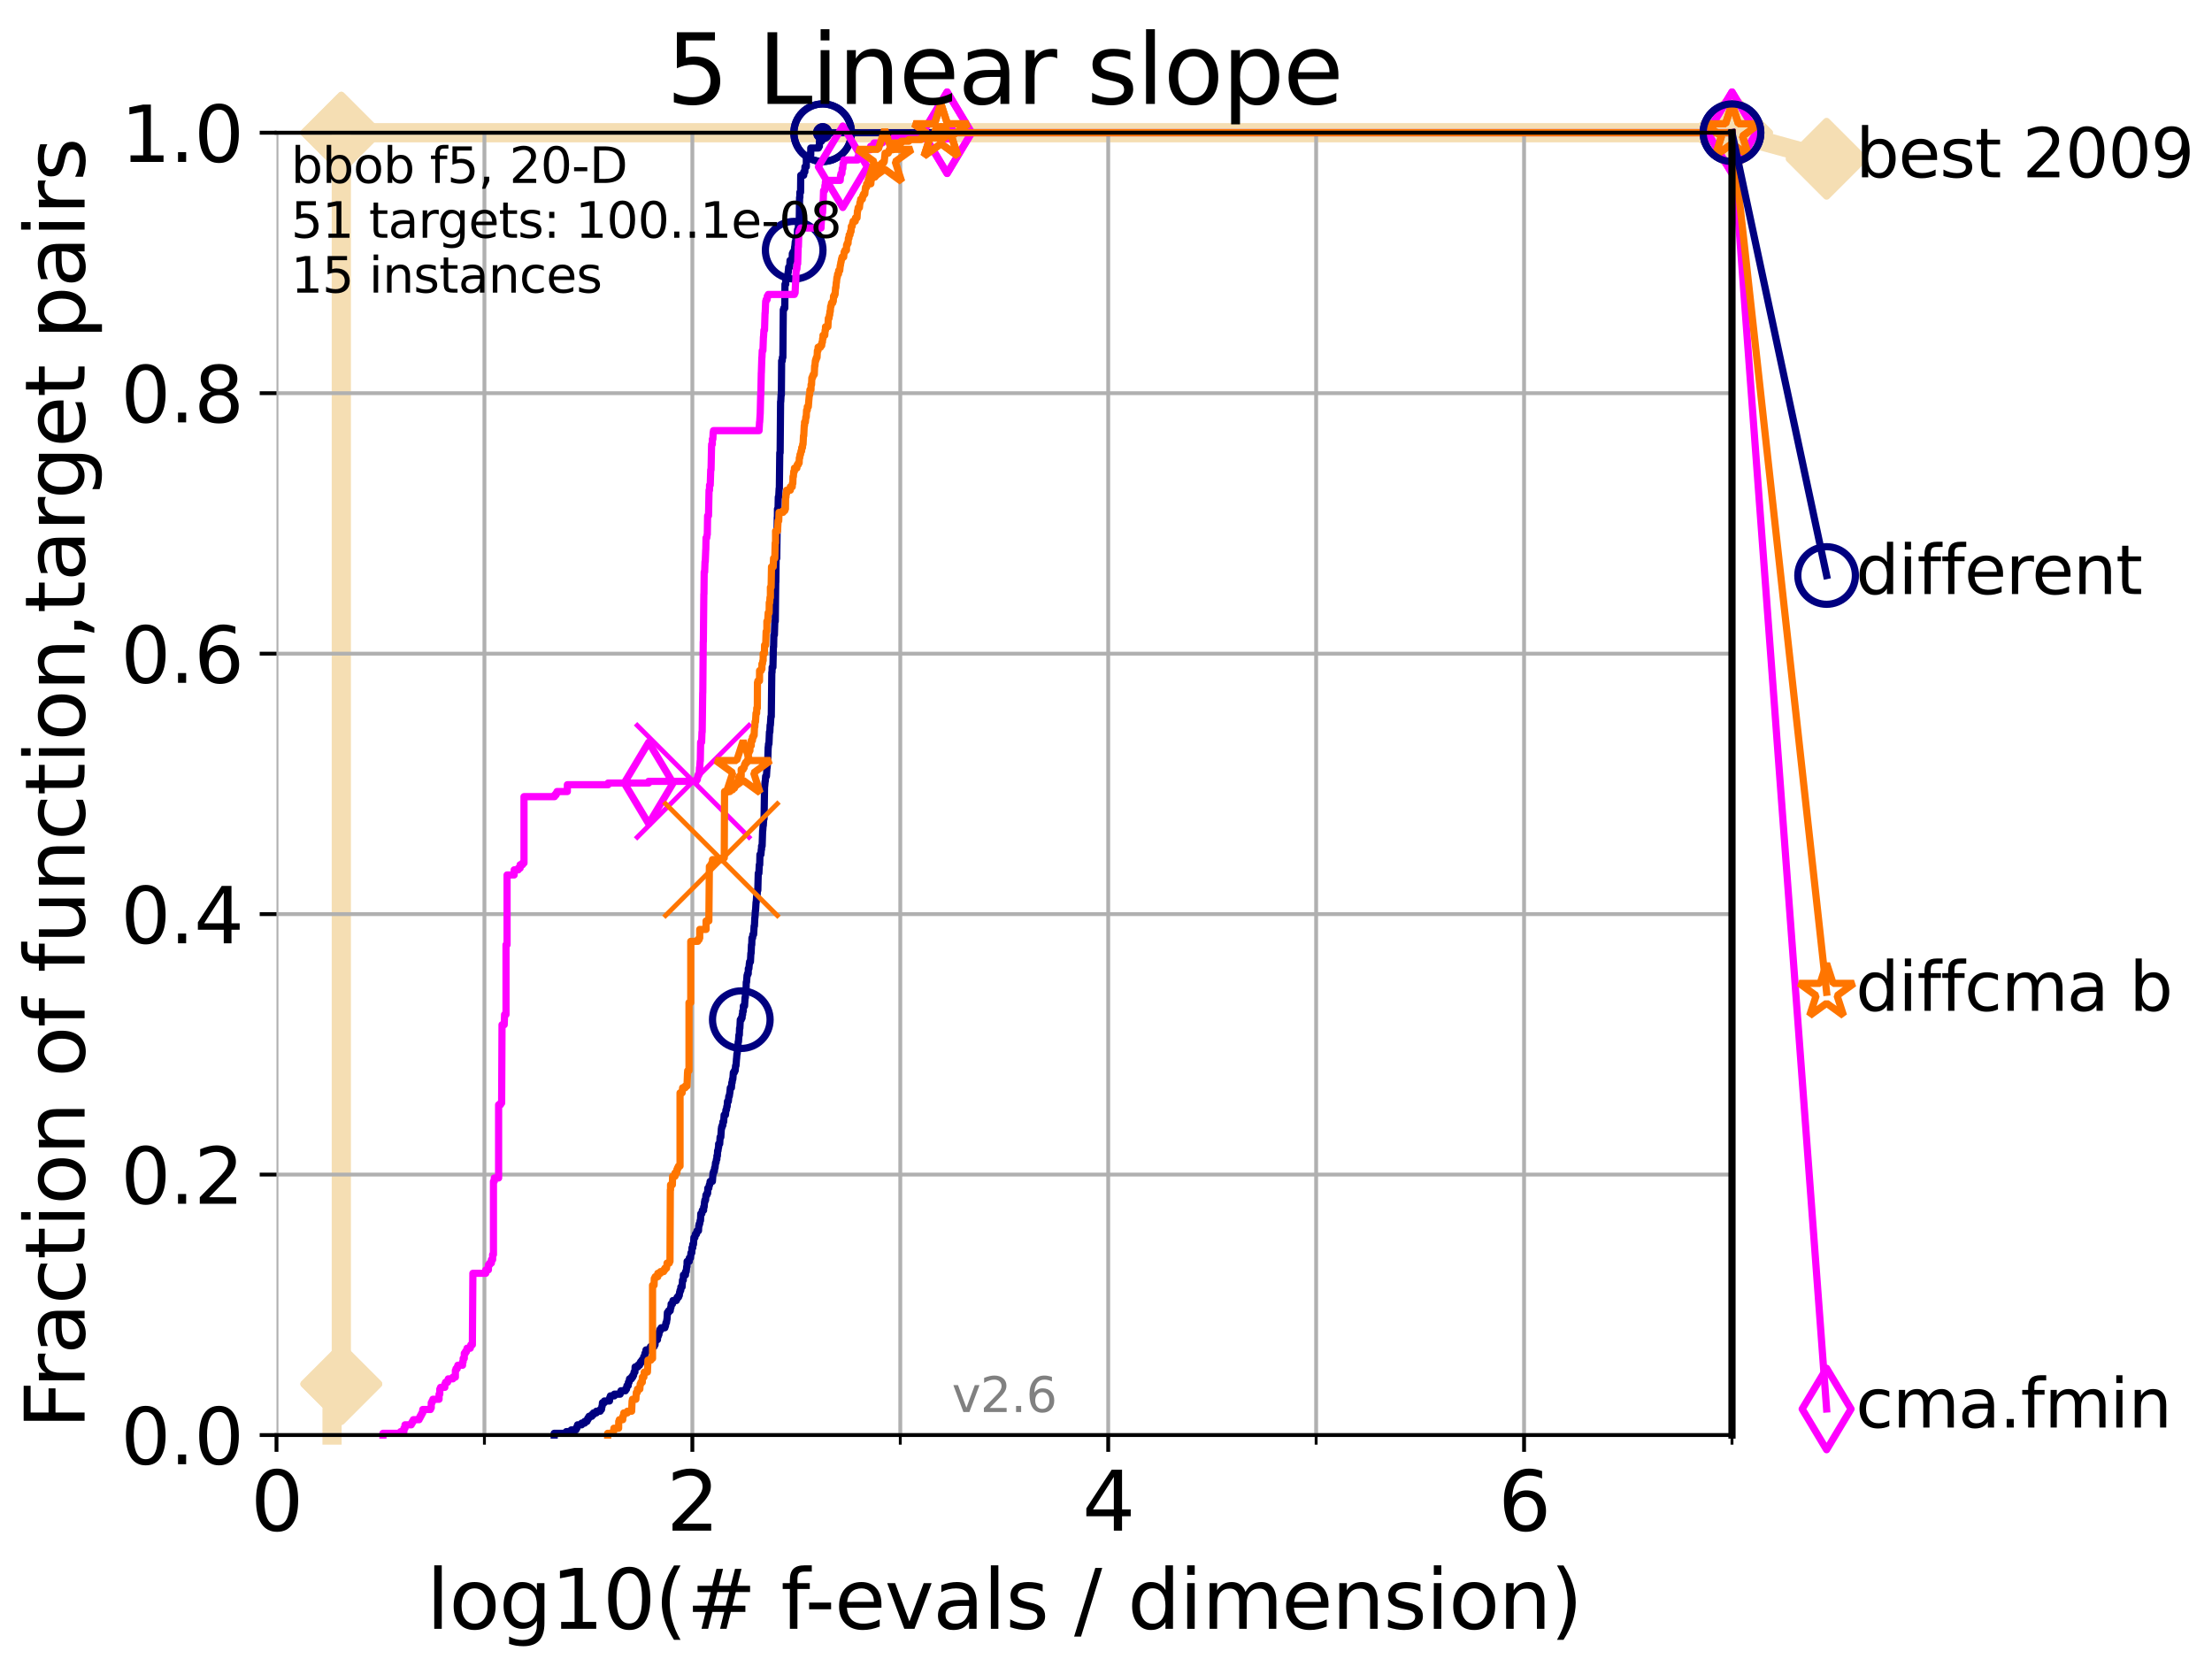 <?xml version="1.0" encoding="utf-8" standalone="no"?>
<!DOCTYPE svg PUBLIC "-//W3C//DTD SVG 1.1//EN"
  "http://www.w3.org/Graphics/SVG/1.1/DTD/svg11.dtd">
<svg height="345.6pt" version="1.1" viewBox="0 0 460.8 345.6" width="460.8pt" xmlns="http://www.w3.org/2000/svg" xmlns:xlink="http://www.w3.org/1999/xlink">
 <defs>
  <style type="text/css">*{stroke-linecap:butt;stroke-linejoin:round;}</style>
 </defs>
 <g id="figure_1">
  <g id="patch_1">
   <path d="M 0 345.6 
L 460.8 345.6 
L 460.8 0 
L 0 0 
z
" style="fill:#ffffff;"/>
  </g>
  <g id="axes_1">
   <g id="patch_2">
    <path d="M 57.6 298.944 
L 360.806 298.944 
L 360.806 27.648 
L 57.6 27.648 
z
" style="fill:#ffffff;"/>
   </g>
   <g id="line2d_1">
    <path d="M 69.173 298.944 
L 69.173 293.624 
L 70.163 293.624 
L 70.163 288.305 
L 71.104 288.305 
L 71.104 27.648 
L 360.806 27.648 
" style="fill:none;stroke:#f5deb3;stroke-linecap:square;stroke-width:4;"/>
   </g>
   <g id="line2d_2">
    <defs>
     <path d="M -0 7.778 
L 7.778 0 
L 0 -7.778 
L -7.778 -0 
z
" id="m1d54fb2514" style="stroke:#f5deb3;stroke-linejoin:miter;stroke-width:1.5;"/>
    </defs>
    <g>
     <use style="fill:#f5deb3;stroke:#f5deb3;stroke-linejoin:miter;stroke-width:1.5;" x="71.104" xlink:href="#m1d54fb2514" y="288.305"/>
     <use style="fill:#f5deb3;stroke:#f5deb3;stroke-linejoin:miter;stroke-width:1.5;" x="71.104" xlink:href="#m1d54fb2514" y="288.305"/>
     <use style="fill:#f5deb3;stroke:#f5deb3;stroke-linejoin:miter;stroke-width:1.5;" x="71.104" xlink:href="#m1d54fb2514" y="27.648"/>
     <use style="fill:#f5deb3;stroke:#f5deb3;stroke-linejoin:miter;stroke-width:1.5;" x="71.104" xlink:href="#m1d54fb2514" y="27.648"/>
     <use style="fill:#f5deb3;stroke:#f5deb3;stroke-linejoin:miter;stroke-width:1.5;" x="360.806" xlink:href="#m1d54fb2514" y="27.648"/>
    </g>
   </g>
   <g id="line2d_3">
    <path style="fill:none;stroke:#f5deb3;stroke-linecap:square;stroke-width:4;"/>
    <g/>
   </g>
   <g id="line2d_4">
    <path d="M 360.806 27.648 
L 380.515 33.074 
" style="fill:none;stroke:#f5deb3;stroke-linecap:square;stroke-width:4;"/>
    <g>
     <use style="fill:#f5deb3;stroke:#f5deb3;stroke-linejoin:miter;stroke-width:1.5;" x="360.806" xlink:href="#m1d54fb2514" y="27.648"/>
     <use style="fill:#f5deb3;stroke:#f5deb3;stroke-linejoin:miter;stroke-width:1.5;" x="380.515" xlink:href="#m1d54fb2514" y="33.074"/>
    </g>
   </g>
   <g id="matplotlib.axis_1">
    <g id="xtick_1">
     <g id="line2d_5">
      <path clip-path="url(#pb0739d1b73)" d="M 57.6 298.944 
L 57.6 27.648 
" style="fill:none;stroke:#b0b0b0;stroke-linecap:square;stroke-width:0.8;"/>
     </g>
     <g id="line2d_6">
      <defs>
       <path d="M 0 0 
L 0 3.5 
" id="m2a1baece5d" style="stroke:#000000;stroke-width:0.8;"/>
      </defs>
      <g>
       <use style="stroke:#000000;stroke-width:0.8;" x="57.6" xlink:href="#m2a1baece5d" y="298.944"/>
      </g>
     </g>
     <g id="text_1">
      <!-- 0 -->
      <g transform="translate(52.192 318.861)scale(0.17 -0.17)">
       <defs>
        <path d="M 2034 4250 
Q 1547 4250 1301 3770 
Q 1056 3291 1056 2328 
Q 1056 1369 1301 889 
Q 1547 409 2034 409 
Q 2525 409 2770 889 
Q 3016 1369 3016 2328 
Q 3016 3291 2770 3770 
Q 2525 4250 2034 4250 
z
M 2034 4750 
Q 2819 4750 3233 4129 
Q 3647 3509 3647 2328 
Q 3647 1150 3233 529 
Q 2819 -91 2034 -91 
Q 1250 -91 836 529 
Q 422 1150 422 2328 
Q 422 3509 836 4129 
Q 1250 4750 2034 4750 
z
" id="DejaVuSans-30" transform="scale(0.016)"/>
       </defs>
       <use xlink:href="#DejaVuSans-30"/>
      </g>
     </g>
    </g>
    <g id="xtick_2">
     <g id="line2d_7">
      <path clip-path="url(#pb0739d1b73)" d="M 144.23 298.944 
L 144.23 27.648 
" style="fill:none;stroke:#b0b0b0;stroke-linecap:square;stroke-width:0.8;"/>
     </g>
     <g id="line2d_8">
      <g>
       <use style="stroke:#000000;stroke-width:0.8;" x="144.23" xlink:href="#m2a1baece5d" y="298.944"/>
      </g>
     </g>
     <g id="text_2">
      <!-- 2 -->
      <g transform="translate(138.822 318.861)scale(0.17 -0.17)">
       <defs>
        <path d="M 1228 531 
L 3431 531 
L 3431 0 
L 469 0 
L 469 531 
Q 828 903 1448 1529 
Q 2069 2156 2228 2338 
Q 2531 2678 2651 2914 
Q 2772 3150 2772 3378 
Q 2772 3750 2511 3984 
Q 2250 4219 1831 4219 
Q 1534 4219 1204 4116 
Q 875 4013 500 3803 
L 500 4441 
Q 881 4594 1212 4672 
Q 1544 4750 1819 4750 
Q 2544 4750 2975 4387 
Q 3406 4025 3406 3419 
Q 3406 3131 3298 2873 
Q 3191 2616 2906 2266 
Q 2828 2175 2409 1742 
Q 1991 1309 1228 531 
z
" id="DejaVuSans-32" transform="scale(0.016)"/>
       </defs>
       <use xlink:href="#DejaVuSans-32"/>
      </g>
     </g>
    </g>
    <g id="xtick_3">
     <g id="line2d_9">
      <path clip-path="url(#pb0739d1b73)" d="M 230.861 298.944 
L 230.861 27.648 
" style="fill:none;stroke:#b0b0b0;stroke-linecap:square;stroke-width:0.8;"/>
     </g>
     <g id="line2d_10">
      <g>
       <use style="stroke:#000000;stroke-width:0.8;" x="230.861" xlink:href="#m2a1baece5d" y="298.944"/>
      </g>
     </g>
     <g id="text_3">
      <!-- 4 -->
      <g transform="translate(225.453 318.861)scale(0.17 -0.17)">
       <defs>
        <path d="M 2419 4116 
L 825 1625 
L 2419 1625 
L 2419 4116 
z
M 2253 4666 
L 3047 4666 
L 3047 1625 
L 3713 1625 
L 3713 1100 
L 3047 1100 
L 3047 0 
L 2419 0 
L 2419 1100 
L 313 1100 
L 313 1709 
L 2253 4666 
z
" id="DejaVuSans-34" transform="scale(0.016)"/>
       </defs>
       <use xlink:href="#DejaVuSans-34"/>
      </g>
     </g>
    </g>
    <g id="xtick_4">
     <g id="line2d_11">
      <path clip-path="url(#pb0739d1b73)" d="M 317.491 298.944 
L 317.491 27.648 
" style="fill:none;stroke:#b0b0b0;stroke-linecap:square;stroke-width:0.8;"/>
     </g>
     <g id="line2d_12">
      <g>
       <use style="stroke:#000000;stroke-width:0.8;" x="317.491" xlink:href="#m2a1baece5d" y="298.944"/>
      </g>
     </g>
     <g id="text_4">
      <!-- 6 -->
      <g transform="translate(312.083 318.861)scale(0.17 -0.17)">
       <defs>
        <path d="M 2113 2584 
Q 1688 2584 1439 2293 
Q 1191 2003 1191 1497 
Q 1191 994 1439 701 
Q 1688 409 2113 409 
Q 2538 409 2786 701 
Q 3034 994 3034 1497 
Q 3034 2003 2786 2293 
Q 2538 2584 2113 2584 
z
M 3366 4563 
L 3366 3988 
Q 3128 4100 2886 4159 
Q 2644 4219 2406 4219 
Q 1781 4219 1451 3797 
Q 1122 3375 1075 2522 
Q 1259 2794 1537 2939 
Q 1816 3084 2150 3084 
Q 2853 3084 3261 2657 
Q 3669 2231 3669 1497 
Q 3669 778 3244 343 
Q 2819 -91 2113 -91 
Q 1303 -91 875 529 
Q 447 1150 447 2328 
Q 447 3434 972 4092 
Q 1497 4750 2381 4750 
Q 2619 4750 2861 4703 
Q 3103 4656 3366 4563 
z
" id="DejaVuSans-36" transform="scale(0.016)"/>
       </defs>
       <use xlink:href="#DejaVuSans-36"/>
      </g>
     </g>
    </g>
    <g id="xtick_5">
     <g id="line2d_13">
      <path clip-path="url(#pb0739d1b73)" d="M 100.915 298.944 
L 100.915 27.648 
" style="fill:none;stroke:#b0b0b0;stroke-linecap:square;stroke-width:0.8;"/>
     </g>
     <g id="line2d_14">
      <defs>
       <path d="M 0 0 
L 0 2 
" id="maed637f916" style="stroke:#000000;stroke-width:0.6;"/>
      </defs>
      <g>
       <use style="stroke:#000000;stroke-width:0.6;" x="100.915" xlink:href="#maed637f916" y="298.944"/>
      </g>
     </g>
    </g>
    <g id="xtick_6">
     <g id="line2d_15">
      <path clip-path="url(#pb0739d1b73)" d="M 187.546 298.944 
L 187.546 27.648 
" style="fill:none;stroke:#b0b0b0;stroke-linecap:square;stroke-width:0.8;"/>
     </g>
     <g id="line2d_16">
      <g>
       <use style="stroke:#000000;stroke-width:0.6;" x="187.546" xlink:href="#maed637f916" y="298.944"/>
      </g>
     </g>
    </g>
    <g id="xtick_7">
     <g id="line2d_17">
      <path clip-path="url(#pb0739d1b73)" d="M 274.176 298.944 
L 274.176 27.648 
" style="fill:none;stroke:#b0b0b0;stroke-linecap:square;stroke-width:0.8;"/>
     </g>
     <g id="line2d_18">
      <g>
       <use style="stroke:#000000;stroke-width:0.6;" x="274.176" xlink:href="#maed637f916" y="298.944"/>
      </g>
     </g>
    </g>
    <g id="xtick_8">
     <g id="line2d_19">
      <path clip-path="url(#pb0739d1b73)" d="M 360.806 298.944 
L 360.806 27.648 
" style="fill:none;stroke:#b0b0b0;stroke-linecap:square;stroke-width:0.8;"/>
     </g>
     <g id="line2d_20">
      <g>
       <use style="stroke:#000000;stroke-width:0.6;" x="360.806" xlink:href="#maed637f916" y="298.944"/>
      </g>
     </g>
    </g>
    <g id="text_5">
     <!-- log10(# f-evals / dimension) -->
     <g transform="translate(88.823 339.314)scale(0.17 -0.17)">
      <defs>
       <path d="M 603 4863 
L 1178 4863 
L 1178 0 
L 603 0 
L 603 4863 
z
" id="DejaVuSans-6c" transform="scale(0.016)"/>
       <path d="M 1959 3097 
Q 1497 3097 1228 2736 
Q 959 2375 959 1747 
Q 959 1119 1226 758 
Q 1494 397 1959 397 
Q 2419 397 2687 759 
Q 2956 1122 2956 1747 
Q 2956 2369 2687 2733 
Q 2419 3097 1959 3097 
z
M 1959 3584 
Q 2709 3584 3137 3096 
Q 3566 2609 3566 1747 
Q 3566 888 3137 398 
Q 2709 -91 1959 -91 
Q 1206 -91 779 398 
Q 353 888 353 1747 
Q 353 2609 779 3096 
Q 1206 3584 1959 3584 
z
" id="DejaVuSans-6f" transform="scale(0.016)"/>
       <path d="M 2906 1791 
Q 2906 2416 2648 2759 
Q 2391 3103 1925 3103 
Q 1463 3103 1205 2759 
Q 947 2416 947 1791 
Q 947 1169 1205 825 
Q 1463 481 1925 481 
Q 2391 481 2648 825 
Q 2906 1169 2906 1791 
z
M 3481 434 
Q 3481 -459 3084 -895 
Q 2688 -1331 1869 -1331 
Q 1566 -1331 1297 -1286 
Q 1028 -1241 775 -1147 
L 775 -588 
Q 1028 -725 1275 -790 
Q 1522 -856 1778 -856 
Q 2344 -856 2625 -561 
Q 2906 -266 2906 331 
L 2906 616 
Q 2728 306 2450 153 
Q 2172 0 1784 0 
Q 1141 0 747 490 
Q 353 981 353 1791 
Q 353 2603 747 3093 
Q 1141 3584 1784 3584 
Q 2172 3584 2450 3431 
Q 2728 3278 2906 2969 
L 2906 3500 
L 3481 3500 
L 3481 434 
z
" id="DejaVuSans-67" transform="scale(0.016)"/>
       <path d="M 794 531 
L 1825 531 
L 1825 4091 
L 703 3866 
L 703 4441 
L 1819 4666 
L 2450 4666 
L 2450 531 
L 3481 531 
L 3481 0 
L 794 0 
L 794 531 
z
" id="DejaVuSans-31" transform="scale(0.016)"/>
       <path d="M 1984 4856 
Q 1566 4138 1362 3434 
Q 1159 2731 1159 2009 
Q 1159 1288 1364 580 
Q 1569 -128 1984 -844 
L 1484 -844 
Q 1016 -109 783 600 
Q 550 1309 550 2009 
Q 550 2706 781 3412 
Q 1013 4119 1484 4856 
L 1984 4856 
z
" id="DejaVuSans-28" transform="scale(0.016)"/>
       <path d="M 3272 2816 
L 2363 2816 
L 2100 1772 
L 3016 1772 
L 3272 2816 
z
M 2803 4594 
L 2478 3297 
L 3391 3297 
L 3719 4594 
L 4219 4594 
L 3897 3297 
L 4872 3297 
L 4872 2816 
L 3775 2816 
L 3519 1772 
L 4513 1772 
L 4513 1294 
L 3397 1294 
L 3072 0 
L 2572 0 
L 2894 1294 
L 1978 1294 
L 1656 0 
L 1153 0 
L 1478 1294 
L 494 1294 
L 494 1772 
L 1594 1772 
L 1856 2816 
L 850 2816 
L 850 3297 
L 1978 3297 
L 2297 4594 
L 2803 4594 
z
" id="DejaVuSans-23" transform="scale(0.016)"/>
       <path id="DejaVuSans-20" transform="scale(0.016)"/>
       <path d="M 2375 4863 
L 2375 4384 
L 1825 4384 
Q 1516 4384 1395 4259 
Q 1275 4134 1275 3809 
L 1275 3500 
L 2222 3500 
L 2222 3053 
L 1275 3053 
L 1275 0 
L 697 0 
L 697 3053 
L 147 3053 
L 147 3500 
L 697 3500 
L 697 3744 
Q 697 4328 969 4595 
Q 1241 4863 1831 4863 
L 2375 4863 
z
" id="DejaVuSans-66" transform="scale(0.016)"/>
       <path d="M 313 2009 
L 1997 2009 
L 1997 1497 
L 313 1497 
L 313 2009 
z
" id="DejaVuSans-2d" transform="scale(0.016)"/>
       <path d="M 3597 1894 
L 3597 1613 
L 953 1613 
Q 991 1019 1311 708 
Q 1631 397 2203 397 
Q 2534 397 2845 478 
Q 3156 559 3463 722 
L 3463 178 
Q 3153 47 2828 -22 
Q 2503 -91 2169 -91 
Q 1331 -91 842 396 
Q 353 884 353 1716 
Q 353 2575 817 3079 
Q 1281 3584 2069 3584 
Q 2775 3584 3186 3129 
Q 3597 2675 3597 1894 
z
M 3022 2063 
Q 3016 2534 2758 2815 
Q 2500 3097 2075 3097 
Q 1594 3097 1305 2825 
Q 1016 2553 972 2059 
L 3022 2063 
z
" id="DejaVuSans-65" transform="scale(0.016)"/>
       <path d="M 191 3500 
L 800 3500 
L 1894 563 
L 2988 3500 
L 3597 3500 
L 2284 0 
L 1503 0 
L 191 3500 
z
" id="DejaVuSans-76" transform="scale(0.016)"/>
       <path d="M 2194 1759 
Q 1497 1759 1228 1600 
Q 959 1441 959 1056 
Q 959 750 1161 570 
Q 1363 391 1709 391 
Q 2188 391 2477 730 
Q 2766 1069 2766 1631 
L 2766 1759 
L 2194 1759 
z
M 3341 1997 
L 3341 0 
L 2766 0 
L 2766 531 
Q 2569 213 2275 61 
Q 1981 -91 1556 -91 
Q 1019 -91 701 211 
Q 384 513 384 1019 
Q 384 1609 779 1909 
Q 1175 2209 1959 2209 
L 2766 2209 
L 2766 2266 
Q 2766 2663 2505 2880 
Q 2244 3097 1772 3097 
Q 1472 3097 1187 3025 
Q 903 2953 641 2809 
L 641 3341 
Q 956 3463 1253 3523 
Q 1550 3584 1831 3584 
Q 2591 3584 2966 3190 
Q 3341 2797 3341 1997 
z
" id="DejaVuSans-61" transform="scale(0.016)"/>
       <path d="M 2834 3397 
L 2834 2853 
Q 2591 2978 2328 3040 
Q 2066 3103 1784 3103 
Q 1356 3103 1142 2972 
Q 928 2841 928 2578 
Q 928 2378 1081 2264 
Q 1234 2150 1697 2047 
L 1894 2003 
Q 2506 1872 2764 1633 
Q 3022 1394 3022 966 
Q 3022 478 2636 193 
Q 2250 -91 1575 -91 
Q 1294 -91 989 -36 
Q 684 19 347 128 
L 347 722 
Q 666 556 975 473 
Q 1284 391 1588 391 
Q 1994 391 2212 530 
Q 2431 669 2431 922 
Q 2431 1156 2273 1281 
Q 2116 1406 1581 1522 
L 1381 1569 
Q 847 1681 609 1914 
Q 372 2147 372 2553 
Q 372 3047 722 3315 
Q 1072 3584 1716 3584 
Q 2034 3584 2315 3537 
Q 2597 3491 2834 3397 
z
" id="DejaVuSans-73" transform="scale(0.016)"/>
       <path d="M 1625 4666 
L 2156 4666 
L 531 -594 
L 0 -594 
L 1625 4666 
z
" id="DejaVuSans-2f" transform="scale(0.016)"/>
       <path d="M 2906 2969 
L 2906 4863 
L 3481 4863 
L 3481 0 
L 2906 0 
L 2906 525 
Q 2725 213 2448 61 
Q 2172 -91 1784 -91 
Q 1150 -91 751 415 
Q 353 922 353 1747 
Q 353 2572 751 3078 
Q 1150 3584 1784 3584 
Q 2172 3584 2448 3432 
Q 2725 3281 2906 2969 
z
M 947 1747 
Q 947 1113 1208 752 
Q 1469 391 1925 391 
Q 2381 391 2643 752 
Q 2906 1113 2906 1747 
Q 2906 2381 2643 2742 
Q 2381 3103 1925 3103 
Q 1469 3103 1208 2742 
Q 947 2381 947 1747 
z
" id="DejaVuSans-64" transform="scale(0.016)"/>
       <path d="M 603 3500 
L 1178 3500 
L 1178 0 
L 603 0 
L 603 3500 
z
M 603 4863 
L 1178 4863 
L 1178 4134 
L 603 4134 
L 603 4863 
z
" id="DejaVuSans-69" transform="scale(0.016)"/>
       <path d="M 3328 2828 
Q 3544 3216 3844 3400 
Q 4144 3584 4550 3584 
Q 5097 3584 5394 3201 
Q 5691 2819 5691 2113 
L 5691 0 
L 5113 0 
L 5113 2094 
Q 5113 2597 4934 2840 
Q 4756 3084 4391 3084 
Q 3944 3084 3684 2787 
Q 3425 2491 3425 1978 
L 3425 0 
L 2847 0 
L 2847 2094 
Q 2847 2600 2669 2842 
Q 2491 3084 2119 3084 
Q 1678 3084 1418 2786 
Q 1159 2488 1159 1978 
L 1159 0 
L 581 0 
L 581 3500 
L 1159 3500 
L 1159 2956 
Q 1356 3278 1631 3431 
Q 1906 3584 2284 3584 
Q 2666 3584 2933 3390 
Q 3200 3197 3328 2828 
z
" id="DejaVuSans-6d" transform="scale(0.016)"/>
       <path d="M 3513 2113 
L 3513 0 
L 2938 0 
L 2938 2094 
Q 2938 2591 2744 2837 
Q 2550 3084 2163 3084 
Q 1697 3084 1428 2787 
Q 1159 2491 1159 1978 
L 1159 0 
L 581 0 
L 581 3500 
L 1159 3500 
L 1159 2956 
Q 1366 3272 1645 3428 
Q 1925 3584 2291 3584 
Q 2894 3584 3203 3211 
Q 3513 2838 3513 2113 
z
" id="DejaVuSans-6e" transform="scale(0.016)"/>
       <path d="M 513 4856 
L 1013 4856 
Q 1481 4119 1714 3412 
Q 1947 2706 1947 2009 
Q 1947 1309 1714 600 
Q 1481 -109 1013 -844 
L 513 -844 
Q 928 -128 1133 580 
Q 1338 1288 1338 2009 
Q 1338 2731 1133 3434 
Q 928 4138 513 4856 
z
" id="DejaVuSans-29" transform="scale(0.016)"/>
      </defs>
      <use xlink:href="#DejaVuSans-6c"/>
      <use x="27.783" xlink:href="#DejaVuSans-6f"/>
      <use x="88.965" xlink:href="#DejaVuSans-67"/>
      <use x="152.441" xlink:href="#DejaVuSans-31"/>
      <use x="216.064" xlink:href="#DejaVuSans-30"/>
      <use x="279.688" xlink:href="#DejaVuSans-28"/>
      <use x="318.701" xlink:href="#DejaVuSans-23"/>
      <use x="402.49" xlink:href="#DejaVuSans-20"/>
      <use x="434.277" xlink:href="#DejaVuSans-66"/>
      <use x="463.982" xlink:href="#DejaVuSans-2d"/>
      <use x="500.066" xlink:href="#DejaVuSans-65"/>
      <use x="561.59" xlink:href="#DejaVuSans-76"/>
      <use x="620.77" xlink:href="#DejaVuSans-61"/>
      <use x="682.049" xlink:href="#DejaVuSans-6c"/>
      <use x="709.832" xlink:href="#DejaVuSans-73"/>
      <use x="761.932" xlink:href="#DejaVuSans-20"/>
      <use x="793.719" xlink:href="#DejaVuSans-2f"/>
      <use x="827.41" xlink:href="#DejaVuSans-20"/>
      <use x="859.197" xlink:href="#DejaVuSans-64"/>
      <use x="922.674" xlink:href="#DejaVuSans-69"/>
      <use x="950.457" xlink:href="#DejaVuSans-6d"/>
      <use x="1047.869" xlink:href="#DejaVuSans-65"/>
      <use x="1109.393" xlink:href="#DejaVuSans-6e"/>
      <use x="1172.771" xlink:href="#DejaVuSans-73"/>
      <use x="1224.871" xlink:href="#DejaVuSans-69"/>
      <use x="1252.654" xlink:href="#DejaVuSans-6f"/>
      <use x="1313.836" xlink:href="#DejaVuSans-6e"/>
      <use x="1377.215" xlink:href="#DejaVuSans-29"/>
     </g>
    </g>
   </g>
   <g id="matplotlib.axis_2">
    <g id="ytick_1">
     <g id="line2d_21">
      <path clip-path="url(#pb0739d1b73)" d="M 57.6 298.944 
L 360.806 298.944 
" style="fill:none;stroke:#b0b0b0;stroke-linecap:square;stroke-width:0.8;"/>
     </g>
     <g id="line2d_22">
      <defs>
       <path d="M 0 0 
L -3.5 0 
" id="m7d38db6673" style="stroke:#000000;stroke-width:0.8;"/>
      </defs>
      <g>
       <use style="stroke:#000000;stroke-width:0.8;" x="57.6" xlink:href="#m7d38db6673" y="298.944"/>
      </g>
     </g>
     <g id="text_6">
      <!-- 0.0 -->
      <g transform="translate(25.155 305.023)scale(0.16 -0.16)">
       <defs>
        <path d="M 684 794 
L 1344 794 
L 1344 0 
L 684 0 
L 684 794 
z
" id="DejaVuSans-2e" transform="scale(0.016)"/>
       </defs>
       <use xlink:href="#DejaVuSans-30"/>
       <use x="63.623" xlink:href="#DejaVuSans-2e"/>
       <use x="95.41" xlink:href="#DejaVuSans-30"/>
      </g>
     </g>
    </g>
    <g id="ytick_2">
     <g id="line2d_23">
      <path clip-path="url(#pb0739d1b73)" d="M 57.6 244.685 
L 360.806 244.685 
" style="fill:none;stroke:#b0b0b0;stroke-linecap:square;stroke-width:0.8;"/>
     </g>
     <g id="line2d_24">
      <g>
       <use style="stroke:#000000;stroke-width:0.8;" x="57.6" xlink:href="#m7d38db6673" y="244.685"/>
      </g>
     </g>
     <g id="text_7">
      <!-- 0.2 -->
      <g transform="translate(25.155 250.764)scale(0.16 -0.16)">
       <use xlink:href="#DejaVuSans-30"/>
       <use x="63.623" xlink:href="#DejaVuSans-2e"/>
       <use x="95.41" xlink:href="#DejaVuSans-32"/>
      </g>
     </g>
    </g>
    <g id="ytick_3">
     <g id="line2d_25">
      <path clip-path="url(#pb0739d1b73)" d="M 57.6 190.426 
L 360.806 190.426 
" style="fill:none;stroke:#b0b0b0;stroke-linecap:square;stroke-width:0.8;"/>
     </g>
     <g id="line2d_26">
      <g>
       <use style="stroke:#000000;stroke-width:0.8;" x="57.6" xlink:href="#m7d38db6673" y="190.426"/>
      </g>
     </g>
     <g id="text_8">
      <!-- 0.4 -->
      <g transform="translate(25.155 196.504)scale(0.16 -0.16)">
       <use xlink:href="#DejaVuSans-30"/>
       <use x="63.623" xlink:href="#DejaVuSans-2e"/>
       <use x="95.41" xlink:href="#DejaVuSans-34"/>
      </g>
     </g>
    </g>
    <g id="ytick_4">
     <g id="line2d_27">
      <path clip-path="url(#pb0739d1b73)" d="M 57.6 136.166 
L 360.806 136.166 
" style="fill:none;stroke:#b0b0b0;stroke-linecap:square;stroke-width:0.8;"/>
     </g>
     <g id="line2d_28">
      <g>
       <use style="stroke:#000000;stroke-width:0.8;" x="57.6" xlink:href="#m7d38db6673" y="136.166"/>
      </g>
     </g>
     <g id="text_9">
      <!-- 0.6 -->
      <g transform="translate(25.155 142.245)scale(0.16 -0.16)">
       <use xlink:href="#DejaVuSans-30"/>
       <use x="63.623" xlink:href="#DejaVuSans-2e"/>
       <use x="95.41" xlink:href="#DejaVuSans-36"/>
      </g>
     </g>
    </g>
    <g id="ytick_5">
     <g id="line2d_29">
      <path clip-path="url(#pb0739d1b73)" d="M 57.6 81.907 
L 360.806 81.907 
" style="fill:none;stroke:#b0b0b0;stroke-linecap:square;stroke-width:0.8;"/>
     </g>
     <g id="line2d_30">
      <g>
       <use style="stroke:#000000;stroke-width:0.8;" x="57.6" xlink:href="#m7d38db6673" y="81.907"/>
      </g>
     </g>
     <g id="text_10">
      <!-- 0.8 -->
      <g transform="translate(25.155 87.986)scale(0.16 -0.16)">
       <defs>
        <path d="M 2034 2216 
Q 1584 2216 1326 1975 
Q 1069 1734 1069 1313 
Q 1069 891 1326 650 
Q 1584 409 2034 409 
Q 2484 409 2743 651 
Q 3003 894 3003 1313 
Q 3003 1734 2745 1975 
Q 2488 2216 2034 2216 
z
M 1403 2484 
Q 997 2584 770 2862 
Q 544 3141 544 3541 
Q 544 4100 942 4425 
Q 1341 4750 2034 4750 
Q 2731 4750 3128 4425 
Q 3525 4100 3525 3541 
Q 3525 3141 3298 2862 
Q 3072 2584 2669 2484 
Q 3125 2378 3379 2068 
Q 3634 1759 3634 1313 
Q 3634 634 3220 271 
Q 2806 -91 2034 -91 
Q 1263 -91 848 271 
Q 434 634 434 1313 
Q 434 1759 690 2068 
Q 947 2378 1403 2484 
z
M 1172 3481 
Q 1172 3119 1398 2916 
Q 1625 2713 2034 2713 
Q 2441 2713 2670 2916 
Q 2900 3119 2900 3481 
Q 2900 3844 2670 4047 
Q 2441 4250 2034 4250 
Q 1625 4250 1398 4047 
Q 1172 3844 1172 3481 
z
" id="DejaVuSans-38" transform="scale(0.016)"/>
       </defs>
       <use xlink:href="#DejaVuSans-30"/>
       <use x="63.623" xlink:href="#DejaVuSans-2e"/>
       <use x="95.41" xlink:href="#DejaVuSans-38"/>
      </g>
     </g>
    </g>
    <g id="ytick_6">
     <g id="line2d_31">
      <path clip-path="url(#pb0739d1b73)" d="M 57.6 27.648 
L 360.806 27.648 
" style="fill:none;stroke:#b0b0b0;stroke-linecap:square;stroke-width:0.8;"/>
     </g>
     <g id="line2d_32">
      <g>
       <use style="stroke:#000000;stroke-width:0.8;" x="57.6" xlink:href="#m7d38db6673" y="27.648"/>
      </g>
     </g>
     <g id="text_11">
      <!-- 1.0 -->
      <g transform="translate(25.155 33.727)scale(0.16 -0.16)">
       <use xlink:href="#DejaVuSans-31"/>
       <use x="63.623" xlink:href="#DejaVuSans-2e"/>
       <use x="95.41" xlink:href="#DejaVuSans-30"/>
      </g>
     </g>
    </g>
    <g id="text_12">
     <!-- Fraction of function,target pairs -->
     <g transform="translate(17.62 297.681)rotate(-90)scale(0.17 -0.17)">
      <defs>
       <path d="M 628 4666 
L 3309 4666 
L 3309 4134 
L 1259 4134 
L 1259 2759 
L 3109 2759 
L 3109 2228 
L 1259 2228 
L 1259 0 
L 628 0 
L 628 4666 
z
" id="DejaVuSans-46" transform="scale(0.016)"/>
       <path d="M 2631 2963 
Q 2534 3019 2420 3045 
Q 2306 3072 2169 3072 
Q 1681 3072 1420 2755 
Q 1159 2438 1159 1844 
L 1159 0 
L 581 0 
L 581 3500 
L 1159 3500 
L 1159 2956 
Q 1341 3275 1631 3429 
Q 1922 3584 2338 3584 
Q 2397 3584 2469 3576 
Q 2541 3569 2628 3553 
L 2631 2963 
z
" id="DejaVuSans-72" transform="scale(0.016)"/>
       <path d="M 3122 3366 
L 3122 2828 
Q 2878 2963 2633 3030 
Q 2388 3097 2138 3097 
Q 1578 3097 1268 2742 
Q 959 2388 959 1747 
Q 959 1106 1268 751 
Q 1578 397 2138 397 
Q 2388 397 2633 464 
Q 2878 531 3122 666 
L 3122 134 
Q 2881 22 2623 -34 
Q 2366 -91 2075 -91 
Q 1284 -91 818 406 
Q 353 903 353 1747 
Q 353 2603 823 3093 
Q 1294 3584 2113 3584 
Q 2378 3584 2631 3529 
Q 2884 3475 3122 3366 
z
" id="DejaVuSans-63" transform="scale(0.016)"/>
       <path d="M 1172 4494 
L 1172 3500 
L 2356 3500 
L 2356 3053 
L 1172 3053 
L 1172 1153 
Q 1172 725 1289 603 
Q 1406 481 1766 481 
L 2356 481 
L 2356 0 
L 1766 0 
Q 1100 0 847 248 
Q 594 497 594 1153 
L 594 3053 
L 172 3053 
L 172 3500 
L 594 3500 
L 594 4494 
L 1172 4494 
z
" id="DejaVuSans-74" transform="scale(0.016)"/>
       <path d="M 544 1381 
L 544 3500 
L 1119 3500 
L 1119 1403 
Q 1119 906 1312 657 
Q 1506 409 1894 409 
Q 2359 409 2629 706 
Q 2900 1003 2900 1516 
L 2900 3500 
L 3475 3500 
L 3475 0 
L 2900 0 
L 2900 538 
Q 2691 219 2414 64 
Q 2138 -91 1772 -91 
Q 1169 -91 856 284 
Q 544 659 544 1381 
z
M 1991 3584 
L 1991 3584 
z
" id="DejaVuSans-75" transform="scale(0.016)"/>
       <path d="M 750 794 
L 1409 794 
L 1409 256 
L 897 -744 
L 494 -744 
L 750 256 
L 750 794 
z
" id="DejaVuSans-2c" transform="scale(0.016)"/>
       <path d="M 1159 525 
L 1159 -1331 
L 581 -1331 
L 581 3500 
L 1159 3500 
L 1159 2969 
Q 1341 3281 1617 3432 
Q 1894 3584 2278 3584 
Q 2916 3584 3314 3078 
Q 3713 2572 3713 1747 
Q 3713 922 3314 415 
Q 2916 -91 2278 -91 
Q 1894 -91 1617 61 
Q 1341 213 1159 525 
z
M 3116 1747 
Q 3116 2381 2855 2742 
Q 2594 3103 2138 3103 
Q 1681 3103 1420 2742 
Q 1159 2381 1159 1747 
Q 1159 1113 1420 752 
Q 1681 391 2138 391 
Q 2594 391 2855 752 
Q 3116 1113 3116 1747 
z
" id="DejaVuSans-70" transform="scale(0.016)"/>
      </defs>
      <use xlink:href="#DejaVuSans-46"/>
      <use x="50.27" xlink:href="#DejaVuSans-72"/>
      <use x="91.383" xlink:href="#DejaVuSans-61"/>
      <use x="152.662" xlink:href="#DejaVuSans-63"/>
      <use x="207.643" xlink:href="#DejaVuSans-74"/>
      <use x="246.852" xlink:href="#DejaVuSans-69"/>
      <use x="274.635" xlink:href="#DejaVuSans-6f"/>
      <use x="335.816" xlink:href="#DejaVuSans-6e"/>
      <use x="399.195" xlink:href="#DejaVuSans-20"/>
      <use x="430.982" xlink:href="#DejaVuSans-6f"/>
      <use x="492.164" xlink:href="#DejaVuSans-66"/>
      <use x="527.369" xlink:href="#DejaVuSans-20"/>
      <use x="559.156" xlink:href="#DejaVuSans-66"/>
      <use x="594.361" xlink:href="#DejaVuSans-75"/>
      <use x="657.74" xlink:href="#DejaVuSans-6e"/>
      <use x="721.119" xlink:href="#DejaVuSans-63"/>
      <use x="776.1" xlink:href="#DejaVuSans-74"/>
      <use x="815.309" xlink:href="#DejaVuSans-69"/>
      <use x="843.092" xlink:href="#DejaVuSans-6f"/>
      <use x="904.273" xlink:href="#DejaVuSans-6e"/>
      <use x="967.652" xlink:href="#DejaVuSans-2c"/>
      <use x="999.439" xlink:href="#DejaVuSans-74"/>
      <use x="1038.648" xlink:href="#DejaVuSans-61"/>
      <use x="1099.928" xlink:href="#DejaVuSans-72"/>
      <use x="1139.291" xlink:href="#DejaVuSans-67"/>
      <use x="1202.768" xlink:href="#DejaVuSans-65"/>
      <use x="1264.291" xlink:href="#DejaVuSans-74"/>
      <use x="1303.5" xlink:href="#DejaVuSans-20"/>
      <use x="1335.287" xlink:href="#DejaVuSans-70"/>
      <use x="1398.764" xlink:href="#DejaVuSans-61"/>
      <use x="1460.043" xlink:href="#DejaVuSans-69"/>
      <use x="1487.826" xlink:href="#DejaVuSans-72"/>
      <use x="1528.939" xlink:href="#DejaVuSans-73"/>
     </g>
    </g>
   </g>
   <g id="line2d_33">
    <defs>
     <path d="M 0 1.5 
C 0.398 1.5 0.779 1.342 1.061 1.061 
C 1.342 0.779 1.5 0.398 1.5 0 
C 1.5 -0.398 1.342 -0.779 1.061 -1.061 
C 0.779 -1.342 0.398 -1.5 0 -1.5 
C -0.398 -1.5 -0.779 -1.342 -1.061 -1.061 
C -1.342 -0.779 -1.5 -0.398 -1.5 0 
C -1.5 0.398 -1.342 0.779 -1.061 1.061 
C -0.779 1.342 -0.398 1.5 0 1.5 
z
" id="m5785baf611" style="stroke:#f5deb3;"/>
    </defs>
    <g>
     <use style="fill:#f5deb3;stroke:#f5deb3;" x="71.104" xlink:href="#m5785baf611" y="27.648"/>
     <use style="fill:#f5deb3;stroke:#f5deb3;" x="71.104" xlink:href="#m5785baf611" y="27.648"/>
    </g>
   </g>
   <g id="line2d_34">
    <defs>
     <path d="M 0 1.5 
C 0.398 1.5 0.779 1.342 1.061 1.061 
C 1.342 0.779 1.5 0.398 1.5 0 
C 1.5 -0.398 1.342 -0.779 1.061 -1.061 
C 0.779 -1.342 0.398 -1.5 0 -1.5 
C -0.398 -1.5 -0.779 -1.342 -1.061 -1.061 
C -1.342 -0.779 -1.5 -0.398 -1.5 0 
C -1.5 0.398 -1.342 0.779 -1.061 1.061 
C -0.779 1.342 -0.398 1.5 0 1.5 
z
" id="ma26ae726af" style="stroke:#000080;"/>
    </defs>
    <g>
     <use style="fill:#000080;stroke:#000080;" x="171.38" xlink:href="#ma26ae726af" y="27.648"/>
     <use style="fill:#000080;stroke:#000080;" x="171.38" xlink:href="#ma26ae726af" y="27.648"/>
    </g>
   </g>
   <g id="line2d_35">
    <path d="M 115.446 298.944 
L 115.446 298.589 
L 117.963 298.589 
L 117.963 298.235 
L 118.998 298.235 
L 118.998 297.88 
L 119.979 297.88 
L 119.979 297.525 
L 120.183 297.525 
L 120.183 297.171 
L 120.318 297.171 
L 120.318 296.816 
L 121.17 296.816 
L 121.17 296.462 
L 121.8 296.462 
L 121.8 296.107 
L 122.289 296.107 
L 122.289 295.752 
L 122.47 295.752 
L 122.47 295.398 
L 122.707 295.398 
L 122.707 295.043 
L 123.289 295.043 
L 123.289 294.688 
L 123.63 294.688 
L 123.63 294.334 
L 124.238 294.334 
L 124.238 293.979 
L 125.038 293.979 
L 125.038 293.624 
L 125.297 293.624 
L 125.399 292.915 
L 125.451 292.915 
L 125.502 292.206 
L 125.904 292.206 
L 125.904 291.851 
L 126.97 291.851 
L 127.017 291.142 
L 127.157 291.142 
L 127.157 290.787 
L 127.978 290.787 
L 127.978 290.433 
L 129.188 290.433 
L 129.188 290.078 
L 129.355 290.078 
L 129.355 289.723 
L 130.286 289.723 
L 130.286 289.369 
L 130.521 289.369 
L 130.599 288.66 
L 130.869 288.66 
L 130.907 287.95 
L 131.059 287.95 
L 131.135 287.241 
L 131.545 287.241 
L 131.545 286.886 
L 131.802 286.886 
L 131.802 286.532 
L 131.983 286.532 
L 132.091 285.822 
L 132.27 285.822 
L 132.305 284.759 
L 132.864 284.759 
L 132.864 284.404 
L 133.239 284.404 
L 133.239 284.049 
L 133.44 284.049 
L 133.44 283.695 
L 133.706 283.695 
L 133.706 283.34 
L 133.999 283.34 
L 134.096 282.631 
L 134.289 282.631 
L 134.353 281.922 
L 134.479 281.922 
L 134.574 281.212 
L 135.314 281.212 
L 135.314 280.858 
L 135.524 280.858 
L 135.524 280.503 
L 136.285 280.503 
L 136.285 280.148 
L 136.457 280.148 
L 136.513 279.084 
L 136.962 279.084 
L 136.989 278.375 
L 137.127 278.375 
L 137.127 278.021 
L 137.264 278.021 
L 137.345 277.311 
L 137.48 277.311 
L 137.48 276.957 
L 137.721 276.957 
L 137.721 276.602 
L 138.502 276.602 
L 138.502 276.247 
L 138.63 276.247 
L 138.731 275.538 
L 138.831 275.538 
L 138.931 274.829 
L 138.956 274.829 
L 139.031 273.41 
L 139.277 273.41 
L 139.277 273.056 
L 139.617 273.056 
L 139.713 272.346 
L 139.784 272.346 
L 139.808 271.637 
L 140.091 271.637 
L 140.185 270.928 
L 140.894 270.928 
L 140.894 270.573 
L 141.073 270.573 
L 141.073 270.219 
L 141.36 270.219 
L 141.36 269.864 
L 141.513 269.864 
L 141.578 269.155 
L 141.665 269.155 
L 141.665 268.8 
L 141.815 268.8 
L 141.836 268.091 
L 142.091 268.091 
L 142.175 266.672 
L 142.342 266.672 
L 142.363 265.608 
L 142.794 265.608 
L 142.815 264.899 
L 142.956 264.899 
L 143.056 263.835 
L 143.116 263.835 
L 143.136 262.771 
L 143.589 262.771 
L 143.589 262.062 
L 143.841 262.062 
L 143.937 260.998 
L 144.108 260.998 
L 144.146 259.934 
L 144.315 259.934 
L 144.315 259.225 
L 144.464 259.225 
L 144.557 257.806 
L 144.759 257.806 
L 144.85 257.097 
L 145.085 257.097 
L 145.085 256.742 
L 145.211 256.742 
L 145.211 256.388 
L 145.512 256.388 
L 145.565 255.324 
L 145.635 255.324 
L 145.635 254.969 
L 145.756 254.969 
L 145.843 254.26 
L 145.929 254.26 
L 145.981 252.841 
L 146.202 252.841 
L 146.303 252.132 
L 146.571 252.132 
L 146.588 251.423 
L 146.687 251.423 
L 146.769 250.359 
L 146.835 250.359 
L 146.835 250.004 
L 146.982 250.004 
L 147.063 248.94 
L 147.256 248.94 
L 147.256 248.586 
L 147.416 248.586 
L 147.447 247.522 
L 147.652 247.522 
L 147.762 246.813 
L 147.84 246.813 
L 147.933 246.103 
L 148.405 246.103 
L 148.511 244.685 
L 148.541 244.685 
L 148.541 244.33 
L 148.66 244.33 
L 148.66 243.976 
L 148.823 243.976 
L 148.867 243.266 
L 148.955 243.266 
L 149.057 242.202 
L 149.159 242.202 
L 149.245 241.493 
L 149.332 241.493 
L 149.346 240.784 
L 149.446 240.784 
L 149.489 239.72 
L 149.574 239.72 
L 149.659 239.011 
L 149.701 239.011 
L 149.701 238.301 
L 149.925 238.301 
L 150.008 236.883 
L 150.159 236.883 
L 150.269 235.11 
L 150.323 235.11 
L 150.323 234.755 
L 150.445 234.755 
L 150.445 234.4 
L 150.594 234.4 
L 150.594 233.691 
L 150.754 233.691 
L 150.847 232.273 
L 151.123 232.273 
L 151.227 231.209 
L 151.33 231.209 
L 151.407 230.499 
L 151.484 230.499 
L 151.548 229.435 
L 151.726 229.435 
L 151.826 228.372 
L 151.927 228.372 
L 152.026 227.662 
L 152.039 227.662 
L 152.138 226.598 
L 152.371 226.598 
L 152.444 225.534 
L 152.517 225.534 
L 152.59 224.825 
L 152.662 224.825 
L 152.77 223.407 
L 152.984 223.407 
L 152.984 223.052 
L 153.148 223.052 
L 153.242 221.988 
L 153.323 221.988 
L 153.427 220.57 
L 153.439 220.57 
L 153.519 219.506 
L 153.565 219.506 
L 153.656 218.442 
L 153.679 218.442 
L 153.781 217.023 
L 153.838 217.023 
L 153.928 215.605 
L 154.018 215.605 
L 154.062 214.186 
L 154.129 214.186 
L 154.218 212.413 
L 154.427 212.413 
L 154.427 212.058 
L 154.59 212.058 
L 154.623 211.349 
L 154.709 211.349 
L 154.709 210.64 
L 154.849 210.64 
L 154.849 209.576 
L 155.104 209.576 
L 155.209 207.803 
L 155.272 207.803 
L 155.282 206.739 
L 155.407 206.739 
L 155.459 204.611 
L 155.521 204.611 
L 155.624 203.192 
L 155.716 203.192 
L 155.716 202.838 
L 155.869 202.838 
L 155.889 201.774 
L 156.01 201.774 
L 156.101 200.71 
L 156.151 200.71 
L 156.151 200.355 
L 156.329 200.355 
L 156.418 198.582 
L 156.467 198.582 
L 156.546 196.809 
L 156.604 196.809 
L 156.643 195.39 
L 156.779 195.39 
L 156.837 194.681 
L 156.99 194.681 
L 157.095 192.908 
L 157.161 192.908 
L 157.246 191.135 
L 157.274 191.135 
L 157.359 189.716 
L 157.396 189.716 
L 157.499 187.943 
L 157.536 187.943 
L 157.628 186.525 
L 157.729 186.525 
L 157.775 185.461 
L 157.867 185.461 
L 157.958 181.914 
L 158.093 181.914 
L 158.174 180.141 
L 158.263 180.141 
L 158.308 178.013 
L 158.512 178.013 
L 158.591 176.949 
L 158.643 176.949 
L 158.643 176.24 
L 158.765 176.24 
L 158.869 173.048 
L 158.895 173.048 
L 158.964 171.985 
L 159.007 171.985 
L 159.092 170.566 
L 159.169 170.566 
L 159.271 163.828 
L 159.296 163.828 
L 159.389 162.764 
L 159.422 162.764 
L 159.498 161.7 
L 159.664 161.7 
L 159.772 159.927 
L 159.804 159.927 
L 159.911 158.508 
L 159.935 158.508 
L 160.025 155.671 
L 160.049 155.671 
L 160.098 154.962 
L 160.187 154.962 
L 160.291 152.48 
L 160.371 152.48 
L 160.427 151.061 
L 160.483 151.061 
L 160.593 149.288 
L 160.672 149.288 
L 160.781 140.067 
L 160.828 140.067 
L 160.852 139.003 
L 161.014 139.003 
L 161.114 134.748 
L 161.16 134.748 
L 161.206 132.265 
L 161.32 132.265 
L 161.403 129.428 
L 161.501 129.428 
L 161.598 121.272 
L 161.621 121.272 
L 161.68 116.307 
L 161.807 116.307 
L 161.917 107.796 
L 161.946 107.796 
L 161.961 106.022 
L 162.078 106.022 
L 162.136 103.54 
L 162.216 103.54 
L 162.31 101.767 
L 162.353 101.767 
L 162.439 94.319 
L 162.517 94.319 
L 162.609 83.68 
L 162.645 83.68 
L 162.715 82.262 
L 162.772 82.262 
L 162.828 75.169 
L 162.96 75.169 
L 162.981 74.46 
L 163.085 74.46 
L 163.174 64.53 
L 163.284 64.53 
L 163.284 64.175 
L 163.488 64.175 
L 163.522 59.211 
L 163.683 59.211 
L 163.683 58.147 
L 163.836 58.147 
L 163.836 57.792 
L 164.073 57.792 
L 164.171 56.728 
L 164.211 56.728 
L 164.288 55.664 
L 164.507 55.664 
L 164.578 54.246 
L 165.013 54.246 
L 165.056 52.827 
L 165.211 52.827 
L 165.211 52.472 
L 165.444 52.472 
L 165.541 51.409 
L 165.571 51.409 
L 165.668 50.345 
L 165.794 50.345 
L 165.794 49.635 
L 165.913 49.635 
L 165.913 49.281 
L 166.079 49.281 
L 166.132 47.862 
L 166.278 47.862 
L 166.342 46.798 
L 166.486 46.798 
L 166.567 41.124 
L 166.624 41.124 
L 166.624 40.06 
L 166.772 40.06 
L 166.812 36.514 
L 167.43 36.514 
L 167.43 35.805 
L 167.665 35.805 
L 167.686 34.741 
L 167.971 34.741 
L 167.971 32.968 
L 168.198 32.968 
L 168.198 32.613 
L 168.491 32.613 
L 168.491 32.258 
L 168.895 32.258 
L 168.895 30.84 
L 170.503 30.84 
L 170.503 30.485 
L 170.697 30.485 
L 170.697 29.421 
L 171.153 29.421 
L 171.166 28.003 
L 171.38 28.003 
L 171.38 27.648 
L 360.806 27.648 
L 360.806 27.648 
" style="fill:none;stroke:#000080;stroke-linecap:square;stroke-width:1.5;"/>
   </g>
   <g id="line2d_36">
    <defs>
     <path d="M 0 6 
C 1.591 6 3.117 5.368 4.243 4.243 
C 5.368 3.117 6 1.591 6 0 
C 6 -1.591 5.368 -3.117 4.243 -4.243 
C 3.117 -5.368 1.591 -6 0 -6 
C -1.591 -6 -3.117 -5.368 -4.243 -4.243 
C -5.368 -3.117 -6 -1.591 -6 0 
C -6 1.591 -5.368 3.117 -4.243 4.243 
C -3.117 5.368 -1.591 6 0 6 
z
" id="mcc06eaff80" style="stroke:#000080;stroke-width:1.5;"/>
    </defs>
    <g>
     <use style="fill-opacity:0;stroke:#000080;stroke-width:1.5;" x="154.427" xlink:href="#mcc06eaff80" y="212.413"/>
     <use style="fill-opacity:0;stroke:#000080;stroke-width:1.5;" x="165.444" xlink:href="#mcc06eaff80" y="52.118"/>
     <use style="fill-opacity:0;stroke:#000080;stroke-width:1.5;" x="171.38" xlink:href="#mcc06eaff80" y="27.648"/>
     <use style="fill-opacity:0;stroke:#000080;stroke-width:1.5;" x="171.38" xlink:href="#mcc06eaff80" y="27.648"/>
     <use style="fill-opacity:0;stroke:#000080;stroke-width:1.5;" x="360.806" xlink:href="#mcc06eaff80" y="27.648"/>
    </g>
   </g>
   <g id="line2d_37">
    <path style="fill:none;stroke:#000080;stroke-linecap:square;stroke-width:1.5;"/>
    <g/>
   </g>
   <g id="line2d_38">
    <defs>
     <path d="M 0 1.5 
C 0.398 1.5 0.779 1.342 1.061 1.061 
C 1.342 0.779 1.5 0.398 1.5 0 
C 1.5 -0.398 1.342 -0.779 1.061 -1.061 
C 0.779 -1.342 0.398 -1.5 0 -1.5 
C -0.398 -1.5 -0.779 -1.342 -1.061 -1.061 
C -1.342 -0.779 -1.5 -0.398 -1.5 0 
C -1.5 0.398 -1.342 0.779 -1.061 1.061 
C -0.779 1.342 -0.398 1.5 0 1.5 
z
" id="m437e0b83ba" style="stroke:#ff00ff;"/>
    </defs>
    <g>
     <use style="fill:#ff00ff;stroke:#ff00ff;" x="197.304" xlink:href="#m437e0b83ba" y="27.648"/>
     <use style="fill:#ff00ff;stroke:#ff00ff;" x="197.304" xlink:href="#m437e0b83ba" y="27.648"/>
    </g>
   </g>
   <g id="line2d_39">
    <path d="M 79.772 298.944 
L 79.772 298.589 
L 83.442 298.589 
L 83.442 298.235 
L 84.143 298.235 
L 84.143 297.525 
L 84.371 297.525 
L 84.371 296.816 
L 85.684 296.816 
L 85.684 296.462 
L 85.894 296.462 
L 85.894 296.107 
L 86.102 296.107 
L 86.102 295.752 
L 87.303 295.752 
L 87.303 295.398 
L 87.496 295.398 
L 87.496 295.043 
L 87.687 295.043 
L 87.687 294.688 
L 87.876 294.688 
L 87.876 294.334 
L 88.063 294.334 
L 88.063 293.624 
L 89.669 293.624 
L 89.669 293.27 
L 89.839 293.27 
L 89.839 292.206 
L 90.008 292.206 
L 90.008 291.851 
L 90.175 291.851 
L 90.175 291.497 
L 91.462 291.497 
L 91.462 290.433 
L 91.617 290.433 
L 91.617 289.369 
L 91.77 289.369 
L 91.77 289.014 
L 92.666 289.014 
L 92.666 288.305 
L 92.812 288.305 
L 92.812 287.95 
L 93.241 287.95 
L 93.241 287.596 
L 93.382 287.596 
L 93.382 287.241 
L 94.339 287.241 
L 94.339 286.886 
L 94.866 286.886 
L 94.866 285.468 
L 94.995 285.468 
L 94.995 285.113 
L 95.251 285.113 
L 95.251 284.759 
L 95.378 284.759 
L 95.378 284.404 
L 96.361 284.404 
L 96.361 283.695 
L 96.481 283.695 
L 96.481 282.985 
L 96.718 282.985 
L 96.718 281.922 
L 96.951 281.922 
L 96.951 281.567 
L 97.182 281.567 
L 97.182 281.212 
L 97.296 281.212 
L 97.296 280.858 
L 97.968 280.858 
L 98.078 280.148 
L 98.403 280.148 
L 98.51 265.254 
L 101.195 265.254 
L 101.195 264.544 
L 101.743 264.544 
L 101.743 263.48 
L 102.011 263.48 
L 102.011 263.126 
L 102.363 263.126 
L 102.363 262.417 
L 102.622 262.417 
L 102.622 261.353 
L 102.793 261.353 
L 102.793 246.103 
L 102.963 246.103 
L 102.963 245.394 
L 103.869 245.394 
L 103.869 230.145 
L 104.266 230.145 
L 104.266 229.79 
L 104.501 229.79 
L 104.579 213.477 
L 105.037 213.477 
L 105.113 211.349 
L 105.411 211.349 
L 105.411 196.809 
L 105.632 196.809 
L 105.632 182.269 
L 107.11 182.269 
L 107.11 181.205 
L 107.97 181.205 
L 107.97 180.85 
L 108.354 180.85 
L 108.354 180.141 
L 108.854 180.141 
L 108.854 179.787 
L 109.159 179.787 
L 109.159 165.956 
L 115.532 165.956 
L 115.532 165.601 
L 115.833 165.601 
L 115.833 165.246 
L 116.044 165.246 
L 116.044 164.892 
L 118.19 164.892 
L 118.19 163.473 
L 126.685 163.473 
L 126.685 163.119 
L 135.131 163.119 
L 135.131 162.764 
L 145.04 162.764 
L 145.04 162.409 
L 145.264 162.409 
L 145.344 161.7 
L 145.459 161.7 
L 145.459 161.346 
L 145.643 161.346 
L 145.713 159.927 
L 145.756 159.927 
L 145.852 158.508 
L 145.886 158.508 
L 145.955 154.607 
L 146.16 154.607 
L 146.236 152.48 
L 146.278 152.48 
L 146.387 144.323 
L 146.404 144.323 
L 146.496 133.684 
L 146.521 133.684 
L 146.621 123.754 
L 146.646 123.754 
L 146.695 119.144 
L 146.794 119.144 
L 146.868 117.016 
L 146.917 117.016 
L 147.014 114.534 
L 147.031 114.534 
L 147.079 112.051 
L 147.224 112.051 
L 147.304 111.342 
L 147.344 111.342 
L 147.408 107.441 
L 147.597 107.441 
L 147.707 102.121 
L 147.808 102.121 
L 147.808 101.058 
L 147.956 101.058 
L 148.056 97.866 
L 148.125 97.866 
L 148.231 92.901 
L 148.247 92.901 
L 148.247 92.546 
L 148.39 92.546 
L 148.39 91.482 
L 148.503 91.482 
L 148.563 90.064 
L 148.63 90.064 
L 148.63 89.709 
L 158.125 89.709 
L 158.228 87.936 
L 158.254 87.936 
L 158.361 86.163 
L 158.366 86.163 
L 158.463 82.262 
L 158.49 82.262 
L 158.591 77.652 
L 158.604 77.652 
L 158.709 74.46 
L 158.73 74.46 
L 158.787 73.041 
L 158.93 73.041 
L 159.037 70.204 
L 159.058 70.204 
L 159.139 68.786 
L 159.262 68.786 
L 159.372 65.239 
L 159.401 65.239 
L 159.502 62.757 
L 159.606 62.757 
L 159.606 62.402 
L 159.804 62.402 
L 159.837 61.693 
L 160.045 61.693 
L 160.045 61.338 
L 165.483 61.338 
L 165.483 60.984 
L 165.638 60.984 
L 165.725 58.856 
L 165.767 58.856 
L 165.836 56.373 
L 165.892 56.373 
L 165.892 56.019 
L 166.014 56.019 
L 166.07 54.955 
L 166.17 54.955 
L 166.278 51.409 
L 166.319 51.409 
L 166.409 48.571 
L 166.463 48.571 
L 166.463 48.217 
L 166.621 48.217 
L 166.621 47.862 
L 166.787 47.862 
L 166.787 47.508 
L 171.033 47.508 
L 171.123 45.734 
L 171.197 45.734 
L 171.307 44.316 
L 171.358 44.316 
L 171.46 41.833 
L 171.493 41.833 
L 171.564 39.706 
L 171.796 39.706 
L 171.846 38.642 
L 171.936 38.642 
L 171.941 37.932 
L 172.27 37.932 
L 172.27 37.578 
L 175.031 37.578 
L 175.108 36.514 
L 175.192 36.514 
L 175.192 36.159 
L 175.385 36.159 
L 175.453 35.095 
L 175.571 35.095 
L 175.626 34.031 
L 175.737 34.031 
L 175.79 33.322 
L 178.691 33.322 
L 178.743 32.613 
L 178.891 32.613 
L 178.891 32.258 
L 179.09 32.258 
L 179.127 31.194 
L 181.295 31.194 
L 181.362 30.485 
L 181.89 30.485 
L 181.89 30.13 
L 182.097 30.13 
L 182.097 29.776 
L 183.8 29.776 
L 183.8 29.421 
L 184.207 29.421 
L 184.207 29.067 
L 186.337 29.067 
L 186.351 28.357 
L 190.015 28.357 
L 190.015 28.003 
L 197.304 28.003 
L 197.304 27.648 
L 360.806 27.648 
L 360.806 27.648 
" style="fill:none;stroke:#ff00ff;stroke-linecap:square;stroke-width:1.5;"/>
   </g>
   <g id="line2d_40">
    <defs>
     <path d="M -0 8.485 
L 5.091 0 
L 0 -8.485 
L -5.091 -0 
z
" id="m690e629819" style="stroke:#ff00ff;stroke-linejoin:miter;stroke-width:1.5;"/>
    </defs>
    <g>
     <use style="fill-opacity:0;stroke:#ff00ff;stroke-linejoin:miter;stroke-width:1.5;" x="135.131" xlink:href="#m690e629819" y="163.119"/>
     <use style="fill-opacity:0;stroke:#ff00ff;stroke-linejoin:miter;stroke-width:1.5;" x="175.571" xlink:href="#m690e629819" y="34.741"/>
     <use style="fill-opacity:0;stroke:#ff00ff;stroke-linejoin:miter;stroke-width:1.5;" x="197.304" xlink:href="#m690e629819" y="27.648"/>
     <use style="fill-opacity:0;stroke:#ff00ff;stroke-linejoin:miter;stroke-width:1.5;" x="197.304" xlink:href="#m690e629819" y="27.648"/>
     <use style="fill-opacity:0;stroke:#ff00ff;stroke-linejoin:miter;stroke-width:1.5;" x="360.806" xlink:href="#m690e629819" y="27.648"/>
    </g>
   </g>
   <g id="line2d_41">
    <path style="fill:none;stroke:#ff00ff;stroke-linecap:square;stroke-width:1.5;"/>
    <g/>
   </g>
   <g id="line2d_42">
    <path clip-path="url(#pb0739d1b73)" d="M 144.39 162.764 
" style="fill:none;stroke:#ff00ff;stroke-linecap:square;stroke-width:1.5;"/>
    <defs>
     <path d="M -12 12 
L 12 -12 
M -12 -12 
L 12 12 
" id="m78aecca4a9" style="stroke:#ff00ff;"/>
    </defs>
    <g clip-path="url(#pb0739d1b73)">
     <use style="fill:#ff00ff;stroke:#ff00ff;" x="144.39" xlink:href="#m78aecca4a9" y="162.764"/>
    </g>
   </g>
   <g id="line2d_43">
    <defs>
     <path d="M 0 1.5 
C 0.398 1.5 0.779 1.342 1.061 1.061 
C 1.342 0.779 1.5 0.398 1.5 0 
C 1.5 -0.398 1.342 -0.779 1.061 -1.061 
C 0.779 -1.342 0.398 -1.5 0 -1.5 
C -0.398 -1.5 -0.779 -1.342 -1.061 -1.061 
C -1.342 -0.779 -1.5 -0.398 -1.5 0 
C -1.5 0.398 -1.342 0.779 -1.061 1.061 
C -0.779 1.342 -0.398 1.5 0 1.5 
z
" id="m4fee93b09d" style="stroke:#ff7500;"/>
    </defs>
    <g>
     <use style="fill:#ff7500;stroke:#ff7500;" x="196.023" xlink:href="#m4fee93b09d" y="27.648"/>
     <use style="fill:#ff7500;stroke:#ff7500;" x="196.023" xlink:href="#m4fee93b09d" y="27.648"/>
    </g>
   </g>
   <g id="line2d_44">
    <path d="M 126.589 298.944 
L 126.589 298.589 
L 127.686 298.589 
L 127.686 298.235 
L 127.822 298.235 
L 127.889 297.525 
L 128.872 297.525 
L 128.893 296.107 
L 129.02 296.107 
L 129.02 295.752 
L 129.725 295.752 
L 129.745 295.043 
L 129.866 295.043 
L 129.947 294.334 
L 130.696 294.334 
L 130.696 293.979 
L 131.582 293.979 
L 131.674 291.851 
L 131.747 291.851 
L 131.747 291.497 
L 132.464 291.497 
L 132.552 290.078 
L 132.761 290.078 
L 132.795 289.369 
L 133.289 289.369 
L 133.357 288.305 
L 133.507 288.305 
L 133.507 287.95 
L 133.804 287.95 
L 133.804 286.886 
L 134.129 286.886 
L 134.209 285.822 
L 134.87 285.822 
L 134.978 283.34 
L 135.598 283.34 
L 135.598 282.985 
L 135.938 282.985 
L 135.938 267.736 
L 136.256 267.736 
L 136.3 266.318 
L 136.485 266.318 
L 136.485 265.963 
L 137.031 265.963 
L 137.031 265.254 
L 137.588 265.254 
L 137.588 264.899 
L 138.259 264.899 
L 138.259 264.544 
L 138.502 264.544 
L 138.502 264.19 
L 138.844 264.19 
L 138.944 263.48 
L 138.956 263.48 
L 138.956 263.126 
L 139.423 263.126 
L 139.423 262.771 
L 139.569 262.771 
L 139.641 247.877 
L 139.689 247.877 
L 139.689 246.813 
L 140.068 246.813 
L 140.115 245.039 
L 140.623 245.039 
L 140.623 244.33 
L 141.006 244.33 
L 141.006 243.621 
L 141.151 243.621 
L 141.151 243.266 
L 141.338 243.266 
L 141.338 242.912 
L 141.665 242.912 
L 141.665 227.662 
L 142.102 227.662 
L 142.207 226.598 
L 142.743 226.598 
L 142.743 226.244 
L 143.116 226.244 
L 143.226 223.407 
L 143.256 223.407 
L 143.256 223.052 
L 143.531 223.052 
L 143.531 208.867 
L 143.898 208.867 
L 143.898 196.1 
L 145.362 196.1 
L 145.362 195.745 
L 145.635 195.745 
L 145.635 195.39 
L 145.765 195.39 
L 145.765 193.617 
L 147.087 193.617 
L 147.087 191.844 
L 147.668 191.844 
L 147.777 180.496 
L 148.056 180.496 
L 148.056 180.141 
L 148.254 180.141 
L 148.254 179.787 
L 148.421 179.787 
L 148.421 179.077 
L 150.418 179.077 
L 150.418 178.723 
L 150.873 178.723 
L 150.939 164.892 
L 152.064 164.892 
L 152.064 164.537 
L 152.608 164.537 
L 152.608 164.183 
L 153.007 164.183 
L 153.007 163.828 
L 153.142 163.828 
L 153.195 163.119 
L 153.804 163.119 
L 153.804 162.055 
L 154.018 162.055 
L 154.018 161.7 
L 154.405 161.7 
L 154.405 160.282 
L 154.822 160.282 
L 154.822 159.927 
L 155.024 159.927 
L 155.114 159.218 
L 155.293 159.218 
L 155.293 158.863 
L 155.593 158.863 
L 155.593 158.508 
L 155.823 158.508 
L 155.879 156.735 
L 156.061 156.735 
L 156.061 156.381 
L 156.23 156.381 
L 156.23 155.317 
L 156.507 155.317 
L 156.507 154.253 
L 156.745 154.253 
L 156.76 153.544 
L 156.942 153.544 
L 156.942 153.189 
L 157.104 153.189 
L 157.171 151.416 
L 157.241 151.416 
L 157.293 150.352 
L 157.387 150.352 
L 157.489 148.579 
L 157.619 148.579 
L 157.647 147.515 
L 157.766 147.515 
L 157.794 142.195 
L 157.88 142.195 
L 157.88 141.841 
L 158.219 141.841 
L 158.232 139.713 
L 158.556 139.713 
L 158.556 139.358 
L 158.722 139.358 
L 158.722 138.294 
L 158.835 138.294 
L 158.925 137.585 
L 158.981 137.585 
L 158.981 136.166 
L 159.237 136.166 
L 159.275 134.393 
L 159.506 134.393 
L 159.598 131.556 
L 159.755 131.556 
L 159.755 129.428 
L 159.923 129.428 
L 160.025 127.655 
L 160.227 127.655 
L 160.251 125.527 
L 160.351 125.527 
L 160.403 124.463 
L 160.49 124.463 
L 160.49 122.336 
L 160.64 122.336 
L 160.719 118.08 
L 161.076 118.08 
L 161.145 116.307 
L 161.411 116.307 
L 161.486 113.115 
L 161.561 113.115 
L 161.561 110.633 
L 161.976 110.633 
L 162.085 108.505 
L 162.223 108.505 
L 162.281 106.732 
L 163.126 106.732 
L 163.126 106.377 
L 163.491 106.377 
L 163.491 106.022 
L 163.623 106.022 
L 163.656 103.54 
L 163.736 103.54 
L 163.736 102.831 
L 163.856 102.831 
L 163.856 102.121 
L 164.635 102.121 
L 164.635 101.412 
L 165.038 101.412 
L 165.075 100.703 
L 165.159 100.703 
L 165.199 99.284 
L 165.273 99.284 
L 165.352 98.22 
L 165.48 98.22 
L 165.499 97.511 
L 165.996 97.511 
L 166.073 96.802 
L 166.298 96.802 
L 166.298 96.447 
L 166.475 96.447 
L 166.515 95.383 
L 166.596 95.383 
L 166.659 94.674 
L 166.767 94.674 
L 166.863 93.965 
L 166.992 93.965 
L 167.009 93.256 
L 167.166 93.256 
L 167.216 92.546 
L 167.293 92.546 
L 167.376 90.773 
L 167.436 90.773 
L 167.54 88.645 
L 167.6 88.645 
L 167.6 87.936 
L 167.773 87.936 
L 167.869 86.872 
L 167.955 86.872 
L 168.024 85.454 
L 168.172 85.454 
L 168.172 84.744 
L 168.389 84.744 
L 168.496 83.326 
L 168.501 83.326 
L 168.599 82.262 
L 168.669 82.262 
L 168.722 81.198 
L 168.946 81.198 
L 168.961 80.134 
L 169.062 80.134 
L 169.12 78.715 
L 169.262 78.715 
L 169.262 78.361 
L 169.406 78.361 
L 169.406 78.006 
L 169.631 78.006 
L 169.704 76.233 
L 169.765 76.233 
L 169.845 75.169 
L 169.941 75.169 
L 169.941 74.814 
L 170.065 74.814 
L 170.065 74.46 
L 170.207 74.46 
L 170.278 73.041 
L 170.405 73.041 
L 170.426 72.332 
L 170.922 72.332 
L 170.922 71.977 
L 171.175 71.977 
L 171.242 71.268 
L 171.327 71.268 
L 171.363 70.559 
L 171.443 70.559 
L 171.443 69.85 
L 171.815 69.85 
L 171.889 68.786 
L 171.967 68.786 
L 171.967 68.076 
L 172.468 68.076 
L 172.556 66.303 
L 172.701 66.303 
L 172.784 65.594 
L 172.85 65.594 
L 172.887 64.885 
L 172.964 64.885 
L 173.034 63.821 
L 173.109 63.821 
L 173.216 63.112 
L 173.46 63.112 
L 173.46 62.757 
L 173.591 62.757 
L 173.638 61.693 
L 173.826 61.693 
L 173.826 61.338 
L 173.963 61.338 
L 174.067 59.92 
L 174.136 59.92 
L 174.213 58.856 
L 174.251 58.856 
L 174.346 57.792 
L 174.418 57.792 
L 174.493 57.083 
L 174.684 57.083 
L 174.703 56.373 
L 174.929 56.373 
L 175.035 55.31 
L 175.072 55.31 
L 175.17 54.6 
L 175.21 54.6 
L 175.318 53.891 
L 175.426 53.891 
L 175.426 53.536 
L 175.756 53.536 
L 175.851 52.472 
L 176.025 52.472 
L 176.025 52.118 
L 176.328 52.118 
L 176.356 51.054 
L 176.481 51.054 
L 176.481 50.699 
L 176.665 50.699 
L 176.734 49.635 
L 176.854 49.635 
L 176.897 48.926 
L 177.078 48.926 
L 177.157 48.217 
L 177.29 48.217 
L 177.345 47.153 
L 177.519 47.153 
L 177.625 46.444 
L 177.715 46.444 
L 177.715 46.089 
L 178.165 46.089 
L 178.209 45.38 
L 178.533 45.38 
L 178.624 43.961 
L 178.675 43.961 
L 178.775 43.252 
L 179.034 43.252 
L 179.14 42.188 
L 179.21 42.188 
L 179.304 41.479 
L 179.645 41.479 
L 179.722 40.77 
L 179.889 40.77 
L 179.889 40.415 
L 180.153 40.415 
L 180.256 39.351 
L 180.303 39.351 
L 180.303 38.996 
L 180.534 38.996 
L 180.537 38.287 
L 181.414 38.287 
L 181.479 37.223 
L 181.565 37.223 
L 181.565 36.869 
L 182.292 36.869 
L 182.352 36.159 
L 182.466 36.159 
L 182.466 35.805 
L 182.592 35.805 
L 182.672 35.095 
L 182.911 35.095 
L 182.911 34.741 
L 183.231 34.741 
L 183.231 34.386 
L 183.638 34.386 
L 183.638 34.031 
L 184.023 34.031 
L 184.023 33.677 
L 184.204 33.677 
L 184.307 32.613 
L 184.321 32.613 
L 184.378 31.904 
L 185.05 31.904 
L 185.05 31.549 
L 185.231 31.549 
L 185.231 31.194 
L 185.968 31.194 
L 185.974 30.485 
L 186.121 30.485 
L 186.23 29.776 
L 187.752 29.776 
L 187.752 29.421 
L 189.31 29.421 
L 189.31 29.067 
L 191.939 29.067 
L 191.939 28.712 
L 195.63 28.712 
L 195.63 28.357 
L 195.986 28.357 
L 196.023 27.648 
L 360.806 27.648 
L 360.806 27.648 
" style="fill:none;stroke:#ff7500;stroke-linecap:square;stroke-width:1.5;"/>
   </g>
   <g id="line2d_45">
    <defs>
     <path d="M 0 -6 
L -1.347 -1.854 
L -5.706 -1.854 
L -2.18 0.708 
L -3.527 4.854 
L -0 2.292 
L 3.527 4.854 
L 2.18 0.708 
L 5.706 -1.854 
L 1.347 -1.854 
z
" id="me3ce639796" style="stroke:#ff7500;stroke-linejoin:bevel;stroke-width:1.5;"/>
    </defs>
    <g>
     <use style="fill-opacity:0;stroke:#ff7500;stroke-linejoin:bevel;stroke-width:1.5;" x="154.822" xlink:href="#me3ce639796" y="160.282"/>
     <use style="fill-opacity:0;stroke:#ff7500;stroke-linejoin:bevel;stroke-width:1.5;" x="184.307" xlink:href="#me3ce639796" y="32.968"/>
     <use style="fill-opacity:0;stroke:#ff7500;stroke-linejoin:bevel;stroke-width:1.5;" x="196.023" xlink:href="#me3ce639796" y="27.648"/>
     <use style="fill-opacity:0;stroke:#ff7500;stroke-linejoin:bevel;stroke-width:1.5;" x="196.023" xlink:href="#me3ce639796" y="27.648"/>
     <use style="fill-opacity:0;stroke:#ff7500;stroke-linejoin:bevel;stroke-width:1.5;" x="360.806" xlink:href="#me3ce639796" y="27.648"/>
    </g>
   </g>
   <g id="line2d_46">
    <path style="fill:none;stroke:#ff7500;stroke-linecap:square;stroke-width:1.5;"/>
    <g/>
   </g>
   <g id="line2d_47">
    <path clip-path="url(#pb0739d1b73)" d="M 150.289 179.077 
" style="fill:none;stroke:#ff7500;stroke-linecap:square;stroke-width:1.5;"/>
    <defs>
     <path d="M -12 12 
L 12 -12 
M -12 -12 
L 12 12 
" id="ma70875f533" style="stroke:#ff7500;"/>
    </defs>
    <g clip-path="url(#pb0739d1b73)">
     <use style="fill:#ff7500;stroke:#ff7500;" x="150.289" xlink:href="#ma70875f533" y="179.077"/>
    </g>
   </g>
   <g id="line2d_48">
    <path d="M 360.806 27.648 
L 380.515 293.518 
" style="fill:none;stroke:#ff00ff;stroke-linecap:square;stroke-width:1.5;"/>
    <g>
     <use style="fill-opacity:0;stroke:#ff00ff;stroke-linejoin:miter;stroke-width:1.5;" x="360.806" xlink:href="#m690e629819" y="27.648"/>
     <use style="fill-opacity:0;stroke:#ff00ff;stroke-linejoin:miter;stroke-width:1.5;" x="380.515" xlink:href="#m690e629819" y="293.518"/>
    </g>
   </g>
   <g id="line2d_49">
    <path d="M 360.806 27.648 
L 380.515 206.703 
" style="fill:none;stroke:#ff7500;stroke-linecap:square;stroke-width:1.5;"/>
    <g>
     <use style="fill-opacity:0;stroke:#ff7500;stroke-linejoin:bevel;stroke-width:1.5;" x="360.806" xlink:href="#me3ce639796" y="27.648"/>
     <use style="fill-opacity:0;stroke:#ff7500;stroke-linejoin:bevel;stroke-width:1.5;" x="380.515" xlink:href="#me3ce639796" y="206.703"/>
    </g>
   </g>
   <g id="line2d_50">
    <path d="M 360.806 27.648 
L 380.515 119.889 
" style="fill:none;stroke:#000080;stroke-linecap:square;stroke-width:1.5;"/>
    <g>
     <use style="fill-opacity:0;stroke:#000080;stroke-width:1.5;" x="360.806" xlink:href="#mcc06eaff80" y="27.648"/>
     <use style="fill-opacity:0;stroke:#000080;stroke-width:1.5;" x="380.515" xlink:href="#mcc06eaff80" y="119.889"/>
    </g>
   </g>
   <g id="line2d_51">
    <path d="M 360.806 298.944 
L 360.806 27.648 
" style="fill:none;stroke:#000000;stroke-linecap:square;stroke-width:1.5;"/>
   </g>
   <g id="patch_3">
    <path d="M 57.6 298.944 
L 360.806 298.944 
" style="fill:none;stroke:#000000;stroke-linecap:square;stroke-linejoin:miter;stroke-width:0.8;"/>
   </g>
   <g id="patch_4">
    <path d="M 57.6 27.648 
L 360.806 27.648 
" style="fill:none;stroke:#000000;stroke-linecap:square;stroke-linejoin:miter;stroke-width:0.8;"/>
   </g>
   <g id="text_13">
    <!-- cma.fmin  -->
    <g transform="translate(386.579 297.381)scale(0.14 -0.14)">
     <use xlink:href="#DejaVuSans-63"/>
     <use x="54.98" xlink:href="#DejaVuSans-6d"/>
     <use x="152.393" xlink:href="#DejaVuSans-61"/>
     <use x="213.672" xlink:href="#DejaVuSans-2e"/>
     <use x="245.459" xlink:href="#DejaVuSans-66"/>
     <use x="280.664" xlink:href="#DejaVuSans-6d"/>
     <use x="378.076" xlink:href="#DejaVuSans-69"/>
     <use x="405.859" xlink:href="#DejaVuSans-6e"/>
     <use x="469.238" xlink:href="#DejaVuSans-20"/>
    </g>
   </g>
   <g id="text_14">
    <!-- diffcma b -->
    <g transform="translate(386.579 210.566)scale(0.14 -0.14)">
     <defs>
      <path d="M 3116 1747 
Q 3116 2381 2855 2742 
Q 2594 3103 2138 3103 
Q 1681 3103 1420 2742 
Q 1159 2381 1159 1747 
Q 1159 1113 1420 752 
Q 1681 391 2138 391 
Q 2594 391 2855 752 
Q 3116 1113 3116 1747 
z
M 1159 2969 
Q 1341 3281 1617 3432 
Q 1894 3584 2278 3584 
Q 2916 3584 3314 3078 
Q 3713 2572 3713 1747 
Q 3713 922 3314 415 
Q 2916 -91 2278 -91 
Q 1894 -91 1617 61 
Q 1341 213 1159 525 
L 1159 0 
L 581 0 
L 581 4863 
L 1159 4863 
L 1159 2969 
z
" id="DejaVuSans-62" transform="scale(0.016)"/>
     </defs>
     <use xlink:href="#DejaVuSans-64"/>
     <use x="63.477" xlink:href="#DejaVuSans-69"/>
     <use x="91.26" xlink:href="#DejaVuSans-66"/>
     <use x="126.465" xlink:href="#DejaVuSans-66"/>
     <use x="161.67" xlink:href="#DejaVuSans-63"/>
     <use x="216.65" xlink:href="#DejaVuSans-6d"/>
     <use x="314.062" xlink:href="#DejaVuSans-61"/>
     <use x="375.342" xlink:href="#DejaVuSans-20"/>
     <use x="407.129" xlink:href="#DejaVuSans-62"/>
    </g>
   </g>
   <g id="text_15">
    <!-- different -->
    <g transform="translate(386.579 123.752)scale(0.14 -0.14)">
     <use xlink:href="#DejaVuSans-64"/>
     <use x="63.477" xlink:href="#DejaVuSans-69"/>
     <use x="91.26" xlink:href="#DejaVuSans-66"/>
     <use x="126.465" xlink:href="#DejaVuSans-66"/>
     <use x="161.67" xlink:href="#DejaVuSans-65"/>
     <use x="223.193" xlink:href="#DejaVuSans-72"/>
     <use x="262.057" xlink:href="#DejaVuSans-65"/>
     <use x="323.58" xlink:href="#DejaVuSans-6e"/>
     <use x="386.959" xlink:href="#DejaVuSans-74"/>
    </g>
   </g>
   <g id="text_16">
    <!-- best 2009 -->
    <g transform="translate(386.579 36.937)scale(0.14 -0.14)">
     <defs>
      <path d="M 703 97 
L 703 672 
Q 941 559 1184 500 
Q 1428 441 1663 441 
Q 2288 441 2617 861 
Q 2947 1281 2994 2138 
Q 2813 1869 2534 1725 
Q 2256 1581 1919 1581 
Q 1219 1581 811 2004 
Q 403 2428 403 3163 
Q 403 3881 828 4315 
Q 1253 4750 1959 4750 
Q 2769 4750 3195 4129 
Q 3622 3509 3622 2328 
Q 3622 1225 3098 567 
Q 2575 -91 1691 -91 
Q 1453 -91 1209 -44 
Q 966 3 703 97 
z
M 1959 2075 
Q 2384 2075 2632 2365 
Q 2881 2656 2881 3163 
Q 2881 3666 2632 3958 
Q 2384 4250 1959 4250 
Q 1534 4250 1286 3958 
Q 1038 3666 1038 3163 
Q 1038 2656 1286 2365 
Q 1534 2075 1959 2075 
z
" id="DejaVuSans-39" transform="scale(0.016)"/>
     </defs>
     <use xlink:href="#DejaVuSans-62"/>
     <use x="63.477" xlink:href="#DejaVuSans-65"/>
     <use x="125" xlink:href="#DejaVuSans-73"/>
     <use x="177.1" xlink:href="#DejaVuSans-74"/>
     <use x="216.309" xlink:href="#DejaVuSans-20"/>
     <use x="248.096" xlink:href="#DejaVuSans-32"/>
     <use x="311.719" xlink:href="#DejaVuSans-30"/>
     <use x="375.342" xlink:href="#DejaVuSans-30"/>
     <use x="438.965" xlink:href="#DejaVuSans-39"/>
    </g>
   </g>
   <g id="text_17">
    <!-- bbob f5, 20-D -->
    <g transform="translate(60.632 38.111)scale(0.102 -0.102)">
     <defs>
      <path d="M 691 4666 
L 3169 4666 
L 3169 4134 
L 1269 4134 
L 1269 2991 
Q 1406 3038 1543 3061 
Q 1681 3084 1819 3084 
Q 2600 3084 3056 2656 
Q 3513 2228 3513 1497 
Q 3513 744 3044 326 
Q 2575 -91 1722 -91 
Q 1428 -91 1123 -41 
Q 819 9 494 109 
L 494 744 
Q 775 591 1075 516 
Q 1375 441 1709 441 
Q 2250 441 2565 725 
Q 2881 1009 2881 1497 
Q 2881 1984 2565 2268 
Q 2250 2553 1709 2553 
Q 1456 2553 1204 2497 
Q 953 2441 691 2322 
L 691 4666 
z
" id="DejaVuSans-35" transform="scale(0.016)"/>
      <path d="M 1259 4147 
L 1259 519 
L 2022 519 
Q 2988 519 3436 956 
Q 3884 1394 3884 2338 
Q 3884 3275 3436 3711 
Q 2988 4147 2022 4147 
L 1259 4147 
z
M 628 4666 
L 1925 4666 
Q 3281 4666 3915 4102 
Q 4550 3538 4550 2338 
Q 4550 1131 3912 565 
Q 3275 0 1925 0 
L 628 0 
L 628 4666 
z
" id="DejaVuSans-44" transform="scale(0.016)"/>
     </defs>
     <use xlink:href="#DejaVuSans-62"/>
     <use x="63.477" xlink:href="#DejaVuSans-62"/>
     <use x="126.953" xlink:href="#DejaVuSans-6f"/>
     <use x="188.135" xlink:href="#DejaVuSans-62"/>
     <use x="251.611" xlink:href="#DejaVuSans-20"/>
     <use x="283.398" xlink:href="#DejaVuSans-66"/>
     <use x="318.604" xlink:href="#DejaVuSans-35"/>
     <use x="382.227" xlink:href="#DejaVuSans-2c"/>
     <use x="414.014" xlink:href="#DejaVuSans-20"/>
     <use x="445.801" xlink:href="#DejaVuSans-32"/>
     <use x="509.424" xlink:href="#DejaVuSans-30"/>
     <use x="573.047" xlink:href="#DejaVuSans-2d"/>
     <use x="609.131" xlink:href="#DejaVuSans-44"/>
    </g>
    <!-- 51 targets: 100..1e-08 -->
    <g transform="translate(60.632 49.533)scale(0.102 -0.102)">
     <defs>
      <path d="M 750 794 
L 1409 794 
L 1409 0 
L 750 0 
L 750 794 
z
M 750 3309 
L 1409 3309 
L 1409 2516 
L 750 2516 
L 750 3309 
z
" id="DejaVuSans-3a" transform="scale(0.016)"/>
     </defs>
     <use xlink:href="#DejaVuSans-35"/>
     <use x="63.623" xlink:href="#DejaVuSans-31"/>
     <use x="127.246" xlink:href="#DejaVuSans-20"/>
     <use x="159.033" xlink:href="#DejaVuSans-74"/>
     <use x="198.242" xlink:href="#DejaVuSans-61"/>
     <use x="259.521" xlink:href="#DejaVuSans-72"/>
     <use x="298.885" xlink:href="#DejaVuSans-67"/>
     <use x="362.361" xlink:href="#DejaVuSans-65"/>
     <use x="423.885" xlink:href="#DejaVuSans-74"/>
     <use x="463.094" xlink:href="#DejaVuSans-73"/>
     <use x="515.193" xlink:href="#DejaVuSans-3a"/>
     <use x="548.885" xlink:href="#DejaVuSans-20"/>
     <use x="580.672" xlink:href="#DejaVuSans-31"/>
     <use x="644.295" xlink:href="#DejaVuSans-30"/>
     <use x="707.918" xlink:href="#DejaVuSans-30"/>
     <use x="771.541" xlink:href="#DejaVuSans-2e"/>
     <use x="803.328" xlink:href="#DejaVuSans-2e"/>
     <use x="835.115" xlink:href="#DejaVuSans-31"/>
     <use x="898.738" xlink:href="#DejaVuSans-65"/>
     <use x="960.262" xlink:href="#DejaVuSans-2d"/>
     <use x="996.346" xlink:href="#DejaVuSans-30"/>
     <use x="1059.969" xlink:href="#DejaVuSans-38"/>
    </g>
    <!-- 15 instances -->
    <g transform="translate(60.632 60.955)scale(0.102 -0.102)">
     <use xlink:href="#DejaVuSans-31"/>
     <use x="63.623" xlink:href="#DejaVuSans-35"/>
     <use x="127.246" xlink:href="#DejaVuSans-20"/>
     <use x="159.033" xlink:href="#DejaVuSans-69"/>
     <use x="186.816" xlink:href="#DejaVuSans-6e"/>
     <use x="250.195" xlink:href="#DejaVuSans-73"/>
     <use x="302.295" xlink:href="#DejaVuSans-74"/>
     <use x="341.504" xlink:href="#DejaVuSans-61"/>
     <use x="402.783" xlink:href="#DejaVuSans-6e"/>
     <use x="466.162" xlink:href="#DejaVuSans-63"/>
     <use x="521.143" xlink:href="#DejaVuSans-65"/>
     <use x="582.666" xlink:href="#DejaVuSans-73"/>
    </g>
   </g>
   <g id="text_18">
    <!-- v2.6 -->
    <g style="fill:#808080;" transform="translate(198.292 294.151)scale(0.1 -0.1)">
     <use xlink:href="#DejaVuSans-76"/>
     <use x="59.18" xlink:href="#DejaVuSans-32"/>
     <use x="122.803" xlink:href="#DejaVuSans-2e"/>
     <use x="154.59" xlink:href="#DejaVuSans-36"/>
    </g>
   </g>
   <g id="text_19">
    <!-- 5 Linear slope -->
    <g transform="translate(138.797 21.648)scale(0.2 -0.2)">
     <defs>
      <path d="M 628 4666 
L 1259 4666 
L 1259 531 
L 3531 531 
L 3531 0 
L 628 0 
L 628 4666 
z
" id="DejaVuSans-4c" transform="scale(0.016)"/>
     </defs>
     <use xlink:href="#DejaVuSans-35"/>
     <use x="63.623" xlink:href="#DejaVuSans-20"/>
     <use x="95.41" xlink:href="#DejaVuSans-4c"/>
     <use x="151.123" xlink:href="#DejaVuSans-69"/>
     <use x="178.906" xlink:href="#DejaVuSans-6e"/>
     <use x="242.285" xlink:href="#DejaVuSans-65"/>
     <use x="303.809" xlink:href="#DejaVuSans-61"/>
     <use x="365.088" xlink:href="#DejaVuSans-72"/>
     <use x="406.201" xlink:href="#DejaVuSans-20"/>
     <use x="437.988" xlink:href="#DejaVuSans-73"/>
     <use x="490.088" xlink:href="#DejaVuSans-6c"/>
     <use x="517.871" xlink:href="#DejaVuSans-6f"/>
     <use x="579.053" xlink:href="#DejaVuSans-70"/>
     <use x="642.529" xlink:href="#DejaVuSans-65"/>
    </g>
   </g>
  </g>
 </g>
 <defs>
  <clipPath id="pb0739d1b73">
   <rect height="271.296" width="303.206" x="57.6" y="27.648"/>
  </clipPath>
 </defs>
</svg>
